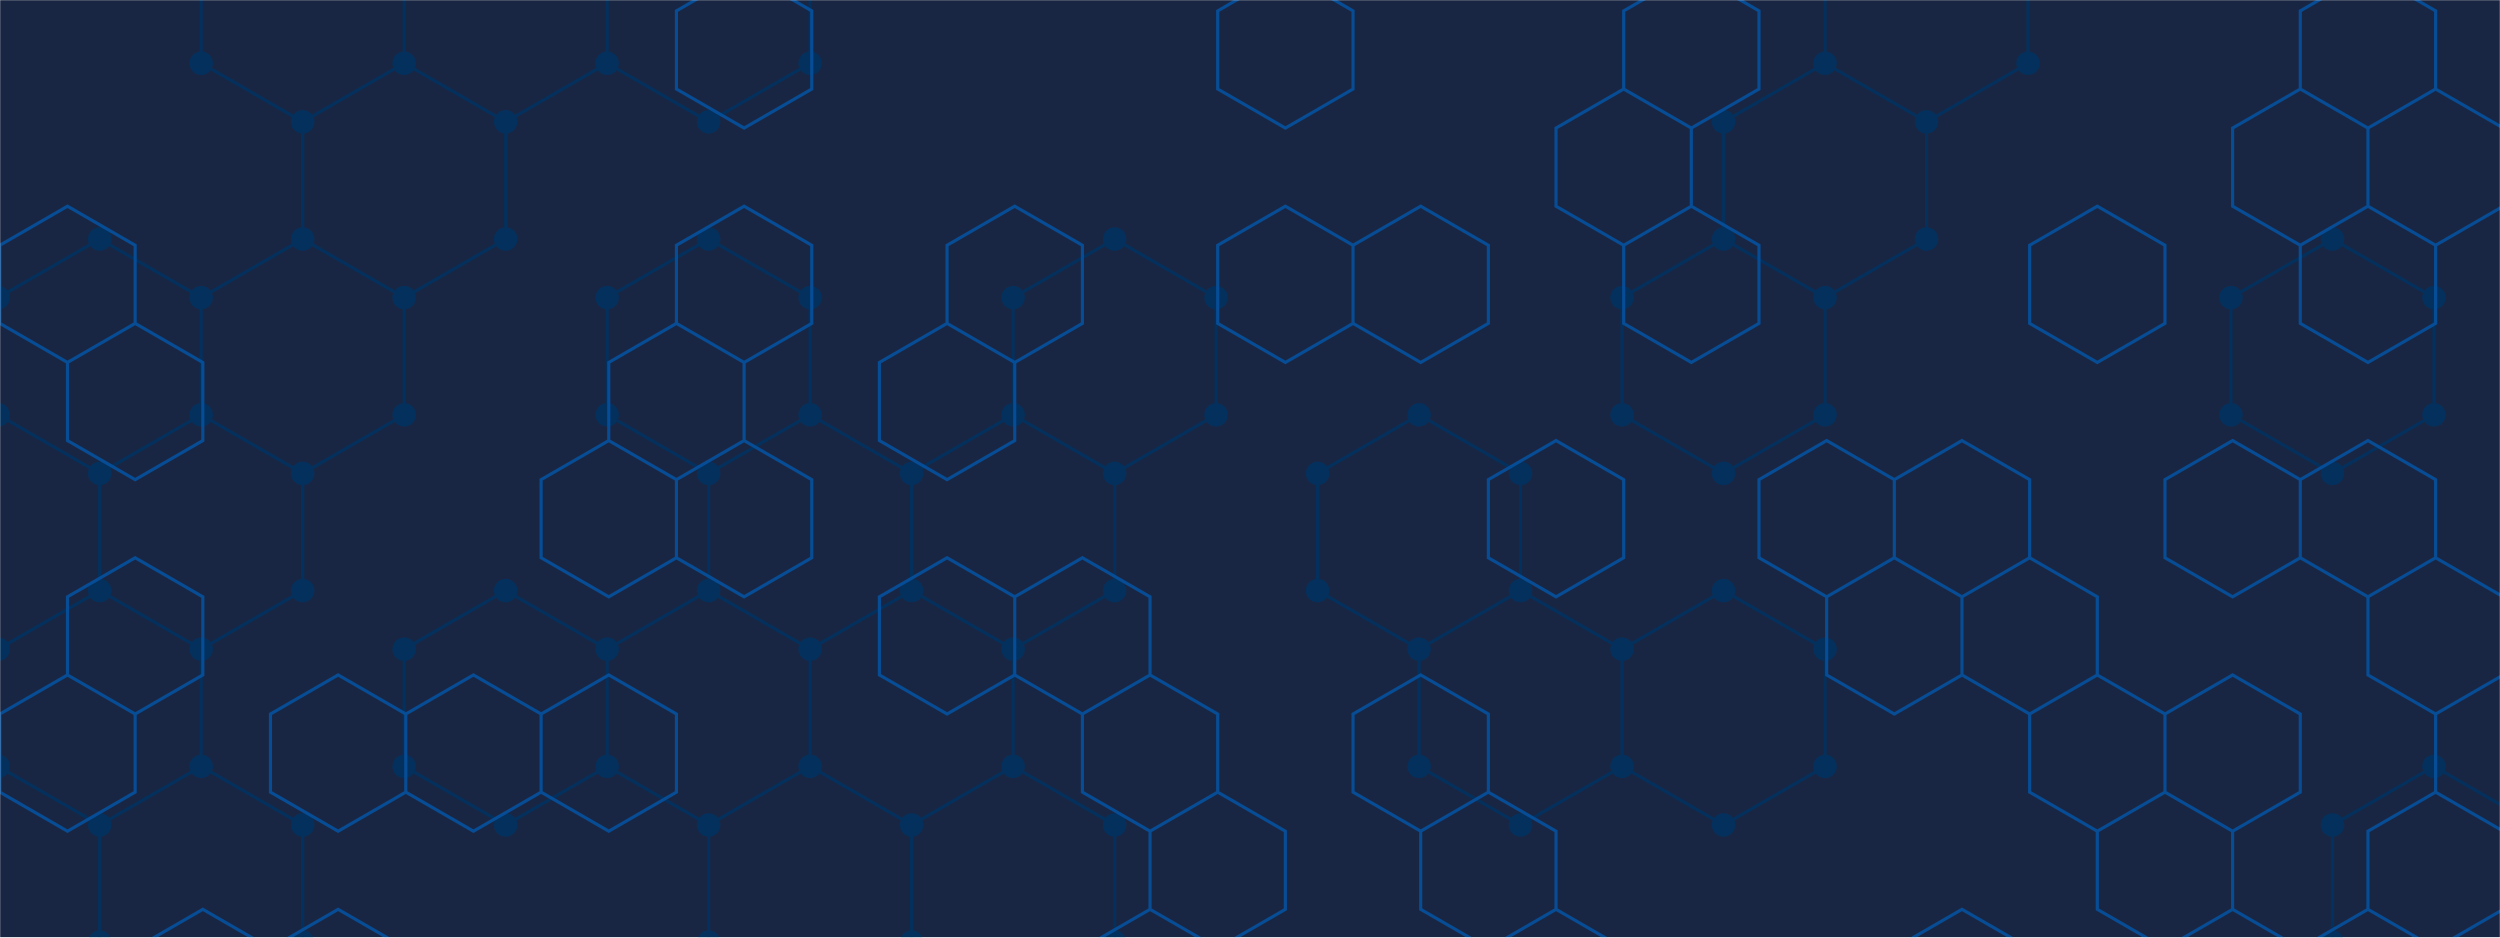 <svg xmlns="http://www.w3.org/2000/svg" version="1.1" xmlns:xlink="http://www.w3.org/1999/xlink" xmlns:svgjs="http://svgjs.com/svgjs" width="1600" height="600" preserveAspectRatio="none" viewBox="0 0 1600 600"><g mask="url(&quot;#SvgjsMask1014&quot;)" fill="none"><rect width="1600" height="600" x="0" y="0" fill="rgba(25, 38, 67, 1)"></rect><path d="M63.8 152.98L128.75 190.48L128.75 265.48L63.8 302.98L-1.15 265.48L-1.15 190.48zM128.75 265.48L193.71 302.98L193.71 377.98L128.75 415.48L63.8 377.98L63.8 302.98zM63.8 377.98L128.75 415.48L128.75 490.48L63.8 527.98L-1.15 490.48L-1.15 415.48zM128.75 490.48L193.71 527.98L193.71 602.98L128.75 640.48L63.8 602.98L63.8 527.98zM193.71 -72.02L258.66 -34.52L258.66 40.48L193.71 77.98L128.75 40.48L128.75 -34.52zM258.66 40.48L323.62 77.98L323.62 152.98L258.66 190.48L193.71 152.98L193.71 77.98zM193.71 152.98L258.66 190.48L258.66 265.48L193.71 302.98L128.75 265.48L128.75 190.48zM323.62 -72.02L388.57 -34.52L388.57 40.48L323.62 77.98L258.66 40.48L258.66 -34.52zM323.62 377.98L388.57 415.48L388.57 490.48L323.62 527.98L258.66 490.48L258.66 415.48zM453.52 -72.02L518.48 -34.52L518.48 40.48L453.52 77.98L388.57 40.48L388.57 -34.52zM453.52 152.98L518.48 190.48L518.48 265.48L453.52 302.98L388.57 265.48L388.57 190.48zM518.48 265.48L583.43 302.98L583.43 377.98L518.48 415.48L453.52 377.98L453.52 302.98zM453.52 377.98L518.48 415.48L518.48 490.48L453.52 527.98L388.57 490.48L388.57 415.48zM518.48 490.48L583.43 527.98L583.43 602.98L518.48 640.48L453.52 602.98L453.52 527.98zM648.38 265.48L713.34 302.98L713.34 377.98L648.38 415.48L583.43 377.98L583.43 302.98zM583.43 377.98L648.38 415.48L648.38 490.48L583.43 527.98L518.48 490.48L518.48 415.48zM648.38 490.48L713.34 527.98L713.34 602.98L648.38 640.48L583.43 602.98L583.43 527.98zM713.34 152.98L778.29 190.48L778.29 265.48L713.34 302.98L648.38 265.48L648.38 190.48zM908.2 265.48L973.15 302.98L973.15 377.98L908.2 415.48L843.24 377.98L843.24 302.98zM973.15 377.98L1038.11 415.48L1038.11 490.48L973.15 527.98L908.2 490.48L908.2 415.48zM1168.01 40.48L1232.97 77.98L1232.97 152.98L1168.01 190.48L1103.06 152.98L1103.06 77.98zM1103.06 152.98L1168.01 190.48L1168.01 265.48L1103.06 302.98L1038.11 265.48L1038.11 190.48zM1103.06 377.98L1168.01 415.48L1168.01 490.48L1103.06 527.98L1038.11 490.48L1038.11 415.48zM1232.97 -72.02L1297.92 -34.52L1297.92 40.48L1232.97 77.98L1168.01 40.48L1168.01 -34.52zM1492.78 152.98L1557.74 190.48L1557.74 265.48L1492.78 302.98L1427.83 265.48L1427.83 190.48zM1557.74 490.48L1622.69 527.98L1622.69 602.98L1557.74 640.48L1492.78 602.98L1492.78 527.98zM1687.64 40.48L1752.6 77.98L1752.6 152.98L1687.64 190.48L1622.69 152.98L1622.69 77.98zM1687.64 490.48L1752.6 527.98L1752.6 602.98L1687.64 640.48L1622.69 602.98L1622.69 527.98z" stroke="#03305d" stroke-width="2"></path><path d="M56.3 152.98 a7.5 7.5 0 1 0 15 0 a7.5 7.5 0 1 0 -15 0zM121.25 190.48 a7.5 7.5 0 1 0 15 0 a7.5 7.5 0 1 0 -15 0zM121.25 265.48 a7.5 7.5 0 1 0 15 0 a7.5 7.5 0 1 0 -15 0zM56.3 302.98 a7.5 7.5 0 1 0 15 0 a7.5 7.5 0 1 0 -15 0zM-8.65 265.48 a7.5 7.5 0 1 0 15 0 a7.5 7.5 0 1 0 -15 0zM-8.65 190.48 a7.5 7.5 0 1 0 15 0 a7.5 7.5 0 1 0 -15 0zM186.21 302.98 a7.5 7.5 0 1 0 15 0 a7.5 7.5 0 1 0 -15 0zM186.21 377.98 a7.5 7.5 0 1 0 15 0 a7.5 7.5 0 1 0 -15 0zM121.25 415.48 a7.5 7.5 0 1 0 15 0 a7.5 7.5 0 1 0 -15 0zM56.3 377.98 a7.5 7.5 0 1 0 15 0 a7.5 7.5 0 1 0 -15 0zM121.25 490.48 a7.5 7.5 0 1 0 15 0 a7.5 7.5 0 1 0 -15 0zM56.3 527.98 a7.5 7.5 0 1 0 15 0 a7.5 7.5 0 1 0 -15 0zM-8.65 490.48 a7.5 7.5 0 1 0 15 0 a7.5 7.5 0 1 0 -15 0zM-8.65 415.48 a7.5 7.5 0 1 0 15 0 a7.5 7.5 0 1 0 -15 0zM186.21 527.98 a7.5 7.5 0 1 0 15 0 a7.5 7.5 0 1 0 -15 0zM186.21 602.98 a7.5 7.5 0 1 0 15 0 a7.5 7.5 0 1 0 -15 0zM121.25 640.48 a7.5 7.5 0 1 0 15 0 a7.5 7.5 0 1 0 -15 0zM56.3 602.98 a7.5 7.5 0 1 0 15 0 a7.5 7.5 0 1 0 -15 0zM186.21 -72.02 a7.5 7.5 0 1 0 15 0 a7.5 7.5 0 1 0 -15 0zM251.16 -34.52 a7.5 7.5 0 1 0 15 0 a7.5 7.5 0 1 0 -15 0zM251.16 40.48 a7.5 7.5 0 1 0 15 0 a7.5 7.5 0 1 0 -15 0zM186.21 77.98 a7.5 7.5 0 1 0 15 0 a7.5 7.5 0 1 0 -15 0zM121.25 40.48 a7.5 7.5 0 1 0 15 0 a7.5 7.5 0 1 0 -15 0zM121.25 -34.52 a7.5 7.5 0 1 0 15 0 a7.5 7.5 0 1 0 -15 0zM316.12 77.98 a7.5 7.5 0 1 0 15 0 a7.5 7.5 0 1 0 -15 0zM316.12 152.98 a7.5 7.5 0 1 0 15 0 a7.5 7.5 0 1 0 -15 0zM251.16 190.48 a7.5 7.5 0 1 0 15 0 a7.5 7.5 0 1 0 -15 0zM186.21 152.98 a7.5 7.5 0 1 0 15 0 a7.5 7.5 0 1 0 -15 0zM251.16 265.48 a7.5 7.5 0 1 0 15 0 a7.5 7.5 0 1 0 -15 0zM316.12 -72.02 a7.5 7.5 0 1 0 15 0 a7.5 7.5 0 1 0 -15 0zM381.07 -34.52 a7.5 7.5 0 1 0 15 0 a7.5 7.5 0 1 0 -15 0zM381.07 40.48 a7.5 7.5 0 1 0 15 0 a7.5 7.5 0 1 0 -15 0zM316.12 377.98 a7.5 7.5 0 1 0 15 0 a7.5 7.5 0 1 0 -15 0zM381.07 415.48 a7.5 7.5 0 1 0 15 0 a7.5 7.5 0 1 0 -15 0zM381.07 490.48 a7.5 7.5 0 1 0 15 0 a7.5 7.5 0 1 0 -15 0zM316.12 527.98 a7.5 7.5 0 1 0 15 0 a7.5 7.5 0 1 0 -15 0zM251.16 490.48 a7.5 7.5 0 1 0 15 0 a7.5 7.5 0 1 0 -15 0zM251.16 415.48 a7.5 7.5 0 1 0 15 0 a7.5 7.5 0 1 0 -15 0zM446.02 -72.02 a7.5 7.5 0 1 0 15 0 a7.5 7.5 0 1 0 -15 0zM510.98 -34.52 a7.5 7.5 0 1 0 15 0 a7.5 7.5 0 1 0 -15 0zM510.98 40.48 a7.5 7.5 0 1 0 15 0 a7.5 7.5 0 1 0 -15 0zM446.02 77.98 a7.5 7.5 0 1 0 15 0 a7.5 7.5 0 1 0 -15 0zM446.02 152.98 a7.5 7.5 0 1 0 15 0 a7.5 7.5 0 1 0 -15 0zM510.98 190.48 a7.5 7.5 0 1 0 15 0 a7.5 7.5 0 1 0 -15 0zM510.98 265.48 a7.5 7.5 0 1 0 15 0 a7.5 7.5 0 1 0 -15 0zM446.02 302.98 a7.5 7.5 0 1 0 15 0 a7.5 7.5 0 1 0 -15 0zM381.07 265.48 a7.5 7.5 0 1 0 15 0 a7.5 7.5 0 1 0 -15 0zM381.07 190.48 a7.5 7.5 0 1 0 15 0 a7.5 7.5 0 1 0 -15 0zM575.93 302.98 a7.5 7.5 0 1 0 15 0 a7.5 7.5 0 1 0 -15 0zM575.93 377.98 a7.5 7.5 0 1 0 15 0 a7.5 7.5 0 1 0 -15 0zM510.98 415.48 a7.5 7.5 0 1 0 15 0 a7.5 7.5 0 1 0 -15 0zM446.02 377.98 a7.5 7.5 0 1 0 15 0 a7.5 7.5 0 1 0 -15 0zM510.98 490.48 a7.5 7.5 0 1 0 15 0 a7.5 7.5 0 1 0 -15 0zM446.02 527.98 a7.5 7.5 0 1 0 15 0 a7.5 7.5 0 1 0 -15 0zM575.93 527.98 a7.5 7.5 0 1 0 15 0 a7.5 7.5 0 1 0 -15 0zM575.93 602.98 a7.5 7.5 0 1 0 15 0 a7.5 7.5 0 1 0 -15 0zM510.98 640.48 a7.5 7.5 0 1 0 15 0 a7.5 7.5 0 1 0 -15 0zM446.02 602.98 a7.5 7.5 0 1 0 15 0 a7.5 7.5 0 1 0 -15 0zM640.88 265.48 a7.5 7.5 0 1 0 15 0 a7.5 7.5 0 1 0 -15 0zM705.84 302.98 a7.5 7.5 0 1 0 15 0 a7.5 7.5 0 1 0 -15 0zM705.84 377.98 a7.5 7.5 0 1 0 15 0 a7.5 7.5 0 1 0 -15 0zM640.88 415.48 a7.5 7.5 0 1 0 15 0 a7.5 7.5 0 1 0 -15 0zM640.88 490.48 a7.5 7.5 0 1 0 15 0 a7.5 7.5 0 1 0 -15 0zM705.84 527.98 a7.5 7.5 0 1 0 15 0 a7.5 7.5 0 1 0 -15 0zM705.84 602.98 a7.5 7.5 0 1 0 15 0 a7.5 7.5 0 1 0 -15 0zM640.88 640.48 a7.5 7.5 0 1 0 15 0 a7.5 7.5 0 1 0 -15 0zM705.84 152.98 a7.5 7.5 0 1 0 15 0 a7.5 7.5 0 1 0 -15 0zM770.79 190.48 a7.5 7.5 0 1 0 15 0 a7.5 7.5 0 1 0 -15 0zM770.79 265.48 a7.5 7.5 0 1 0 15 0 a7.5 7.5 0 1 0 -15 0zM640.88 190.48 a7.5 7.5 0 1 0 15 0 a7.5 7.5 0 1 0 -15 0zM900.7 265.48 a7.5 7.5 0 1 0 15 0 a7.5 7.5 0 1 0 -15 0zM965.65 302.98 a7.5 7.5 0 1 0 15 0 a7.5 7.5 0 1 0 -15 0zM965.65 377.98 a7.5 7.5 0 1 0 15 0 a7.5 7.5 0 1 0 -15 0zM900.7 415.48 a7.5 7.5 0 1 0 15 0 a7.5 7.5 0 1 0 -15 0zM835.74 377.98 a7.5 7.5 0 1 0 15 0 a7.5 7.5 0 1 0 -15 0zM835.74 302.98 a7.5 7.5 0 1 0 15 0 a7.5 7.5 0 1 0 -15 0zM1030.61 415.48 a7.5 7.5 0 1 0 15 0 a7.5 7.5 0 1 0 -15 0zM1030.61 490.48 a7.5 7.5 0 1 0 15 0 a7.5 7.5 0 1 0 -15 0zM965.65 527.98 a7.5 7.5 0 1 0 15 0 a7.5 7.5 0 1 0 -15 0zM900.7 490.48 a7.5 7.5 0 1 0 15 0 a7.5 7.5 0 1 0 -15 0zM1160.51 40.48 a7.5 7.5 0 1 0 15 0 a7.5 7.5 0 1 0 -15 0zM1225.47 77.98 a7.5 7.5 0 1 0 15 0 a7.5 7.5 0 1 0 -15 0zM1225.47 152.98 a7.5 7.5 0 1 0 15 0 a7.5 7.5 0 1 0 -15 0zM1160.51 190.48 a7.5 7.5 0 1 0 15 0 a7.5 7.5 0 1 0 -15 0zM1095.56 152.98 a7.5 7.5 0 1 0 15 0 a7.5 7.5 0 1 0 -15 0zM1095.56 77.98 a7.5 7.5 0 1 0 15 0 a7.5 7.5 0 1 0 -15 0zM1160.51 265.48 a7.5 7.5 0 1 0 15 0 a7.5 7.5 0 1 0 -15 0zM1095.56 302.98 a7.5 7.5 0 1 0 15 0 a7.5 7.5 0 1 0 -15 0zM1030.61 265.48 a7.5 7.5 0 1 0 15 0 a7.5 7.5 0 1 0 -15 0zM1030.61 190.48 a7.5 7.5 0 1 0 15 0 a7.5 7.5 0 1 0 -15 0zM1095.56 377.98 a7.5 7.5 0 1 0 15 0 a7.5 7.5 0 1 0 -15 0zM1160.51 415.48 a7.5 7.5 0 1 0 15 0 a7.5 7.5 0 1 0 -15 0zM1160.51 490.48 a7.5 7.5 0 1 0 15 0 a7.5 7.5 0 1 0 -15 0zM1095.56 527.98 a7.5 7.5 0 1 0 15 0 a7.5 7.5 0 1 0 -15 0zM1225.47 -72.02 a7.5 7.5 0 1 0 15 0 a7.5 7.5 0 1 0 -15 0zM1290.42 -34.52 a7.5 7.5 0 1 0 15 0 a7.5 7.5 0 1 0 -15 0zM1290.42 40.48 a7.5 7.5 0 1 0 15 0 a7.5 7.5 0 1 0 -15 0zM1160.51 -34.52 a7.5 7.5 0 1 0 15 0 a7.5 7.5 0 1 0 -15 0zM1485.28 152.98 a7.5 7.5 0 1 0 15 0 a7.5 7.5 0 1 0 -15 0zM1550.24 190.48 a7.5 7.5 0 1 0 15 0 a7.5 7.5 0 1 0 -15 0zM1550.24 265.48 a7.5 7.5 0 1 0 15 0 a7.5 7.5 0 1 0 -15 0zM1485.28 302.98 a7.5 7.5 0 1 0 15 0 a7.5 7.5 0 1 0 -15 0zM1420.33 265.48 a7.5 7.5 0 1 0 15 0 a7.5 7.5 0 1 0 -15 0zM1420.33 190.48 a7.5 7.5 0 1 0 15 0 a7.5 7.5 0 1 0 -15 0zM1550.24 490.48 a7.5 7.5 0 1 0 15 0 a7.5 7.5 0 1 0 -15 0zM1615.19 527.98 a7.5 7.5 0 1 0 15 0 a7.5 7.5 0 1 0 -15 0zM1615.19 602.98 a7.5 7.5 0 1 0 15 0 a7.5 7.5 0 1 0 -15 0zM1550.24 640.48 a7.5 7.5 0 1 0 15 0 a7.5 7.5 0 1 0 -15 0zM1485.28 602.98 a7.5 7.5 0 1 0 15 0 a7.5 7.5 0 1 0 -15 0zM1485.28 527.98 a7.5 7.5 0 1 0 15 0 a7.5 7.5 0 1 0 -15 0zM1680.14 40.48 a7.5 7.5 0 1 0 15 0 a7.5 7.5 0 1 0 -15 0zM1745.1 77.98 a7.5 7.5 0 1 0 15 0 a7.5 7.5 0 1 0 -15 0zM1745.1 152.98 a7.5 7.5 0 1 0 15 0 a7.5 7.5 0 1 0 -15 0zM1680.14 190.48 a7.5 7.5 0 1 0 15 0 a7.5 7.5 0 1 0 -15 0zM1615.19 152.98 a7.5 7.5 0 1 0 15 0 a7.5 7.5 0 1 0 -15 0zM1615.19 77.98 a7.5 7.5 0 1 0 15 0 a7.5 7.5 0 1 0 -15 0zM1680.14 490.48 a7.5 7.5 0 1 0 15 0 a7.5 7.5 0 1 0 -15 0zM1745.1 527.98 a7.5 7.5 0 1 0 15 0 a7.5 7.5 0 1 0 -15 0zM1745.1 602.98 a7.5 7.5 0 1 0 15 0 a7.5 7.5 0 1 0 -15 0zM1680.14 640.48 a7.5 7.5 0 1 0 15 0 a7.5 7.5 0 1 0 -15 0z" fill="#03305d"></path><path d="M43.19 131.97L86.49 156.97L86.49 206.97L43.19 231.97L-0.11 206.97L-0.11 156.97zM86.49 206.97L129.8 231.97L129.8 281.97L86.49 306.97L43.19 281.97L43.19 231.97zM86.49 356.97L129.8 381.97L129.8 431.97L86.49 456.97L43.19 431.97L43.19 381.97zM43.19 431.97L86.49 456.97L86.49 506.97L43.19 531.97L-0.11 506.97L-0.11 456.97zM129.8 581.97L173.1 606.97L173.1 656.97L129.8 681.97L86.49 656.97L86.49 606.97zM216.4 431.97L259.7 456.97L259.7 506.97L216.4 531.97L173.1 506.97L173.1 456.97zM216.4 581.97L259.7 606.97L259.7 656.97L216.4 681.97L173.1 656.97L173.1 606.97zM303 431.97L346.31 456.97L346.31 506.97L303 531.97L259.7 506.97L259.7 456.97zM432.91 206.97L476.22 231.97L476.22 281.97L432.91 306.97L389.61 281.97L389.61 231.97zM389.61 281.97L432.91 306.97L432.91 356.97L389.61 381.97L346.31 356.97L346.31 306.97zM389.61 431.97L432.91 456.97L432.91 506.97L389.61 531.97L346.31 506.97L346.31 456.97zM476.22 -18.03L519.52 6.97L519.52 56.97L476.22 81.97L432.91 56.97L432.91 6.97zM476.22 131.97L519.52 156.97L519.52 206.97L476.22 231.97L432.91 206.97L432.91 156.97zM476.22 281.97L519.52 306.97L519.52 356.97L476.22 381.97L432.91 356.97L432.91 306.97zM606.12 206.97L649.42 231.97L649.42 281.97L606.12 306.97L562.82 281.97L562.82 231.97zM606.12 356.97L649.42 381.97L649.42 431.97L606.12 456.97L562.82 431.97L562.82 381.97zM649.42 131.97L692.73 156.97L692.73 206.97L649.42 231.97L606.12 206.97L606.12 156.97zM692.73 356.97L736.03 381.97L736.03 431.97L692.73 456.97L649.42 431.97L649.42 381.97zM736.03 431.97L779.33 456.97L779.33 506.97L736.03 531.97L692.73 506.97L692.73 456.97zM779.33 506.97L822.63 531.97L822.63 581.97L779.33 606.97L736.03 581.97L736.03 531.97zM736.03 581.97L779.33 606.97L779.33 656.97L736.03 681.97L692.73 656.97L692.73 606.97zM822.63 -18.03L865.94 6.97L865.94 56.97L822.63 81.97L779.33 56.97L779.33 6.97zM822.63 131.97L865.94 156.97L865.94 206.97L822.63 231.97L779.33 206.97L779.33 156.97zM909.24 131.97L952.54 156.97L952.54 206.97L909.24 231.97L865.94 206.97L865.94 156.97zM909.24 431.97L952.54 456.97L952.54 506.97L909.24 531.97L865.94 506.97L865.94 456.97zM952.54 506.97L995.85 531.97L995.85 581.97L952.54 606.97L909.24 581.97L909.24 531.97zM1039.15 56.97L1082.45 81.97L1082.45 131.97L1039.15 156.97L995.85 131.97L995.85 81.97zM995.85 281.97L1039.15 306.97L1039.15 356.97L995.85 381.97L952.54 356.97L952.54 306.97zM995.85 581.97L1039.15 606.97L1039.15 656.97L995.85 681.97L952.54 656.97L952.54 606.97zM1082.45 -18.03L1125.75 6.97L1125.75 56.97L1082.45 81.97L1039.15 56.97L1039.15 6.97zM1082.45 131.97L1125.75 156.97L1125.75 206.97L1082.45 231.97L1039.15 206.97L1039.15 156.97zM1169.06 281.97L1212.36 306.97L1212.36 356.97L1169.06 381.97L1125.75 356.97L1125.75 306.97zM1212.36 356.97L1255.66 381.97L1255.66 431.97L1212.36 456.97L1169.06 431.97L1169.06 381.97zM1255.66 281.97L1298.96 306.97L1298.96 356.97L1255.66 381.97L1212.36 356.97L1212.36 306.97zM1298.96 356.97L1342.27 381.97L1342.27 431.97L1298.96 456.97L1255.66 431.97L1255.66 381.97zM1255.66 581.97L1298.96 606.97L1298.96 656.97L1255.66 681.97L1212.36 656.97L1212.36 606.97zM1342.27 131.97L1385.57 156.97L1385.57 206.97L1342.27 231.97L1298.96 206.97L1298.96 156.97zM1342.27 431.97L1385.57 456.97L1385.57 506.97L1342.27 531.97L1298.96 506.97L1298.96 456.97zM1385.57 506.97L1428.87 531.97L1428.87 581.97L1385.57 606.97L1342.27 581.97L1342.27 531.97zM1472.17 56.97L1515.48 81.97L1515.48 131.97L1472.17 156.97L1428.87 131.97L1428.87 81.97zM1428.87 281.97L1472.17 306.97L1472.17 356.97L1428.87 381.97L1385.57 356.97L1385.57 306.97zM1428.87 431.97L1472.17 456.97L1472.17 506.97L1428.87 531.97L1385.57 506.97L1385.57 456.97zM1428.87 581.97L1472.17 606.97L1472.17 656.97L1428.87 681.97L1385.57 656.97L1385.57 606.97zM1515.48 -18.03L1558.78 6.97L1558.78 56.97L1515.48 81.97L1472.17 56.97L1472.17 6.97zM1558.78 56.97L1602.08 81.97L1602.08 131.97L1558.78 156.97L1515.48 131.97L1515.48 81.97zM1515.48 131.97L1558.78 156.97L1558.78 206.97L1515.48 231.97L1472.17 206.97L1472.17 156.97zM1515.48 281.97L1558.78 306.97L1558.78 356.97L1515.48 381.97L1472.17 356.97L1472.17 306.97zM1558.78 356.97L1602.08 381.97L1602.08 431.97L1558.78 456.97L1515.48 431.97L1515.48 381.97zM1558.78 506.97L1602.08 531.97L1602.08 581.97L1558.78 606.97L1515.48 581.97L1515.48 531.97zM1515.48 581.97L1558.78 606.97L1558.78 656.97L1515.48 681.97L1472.17 656.97L1472.17 606.97zM1645.38 356.97L1688.69 381.97L1688.69 431.97L1645.38 456.97L1602.08 431.97L1602.08 381.97zM1602.08 431.97L1645.38 456.97L1645.38 506.97L1602.08 531.97L1558.78 506.97L1558.78 456.97z" stroke="rgba(6, 80, 156, 0.93)" stroke-width="2"></path></g><defs><mask id="SvgjsMask1014"><rect width="1600" height="600" fill="#ffffff"></rect></mask></defs></svg>